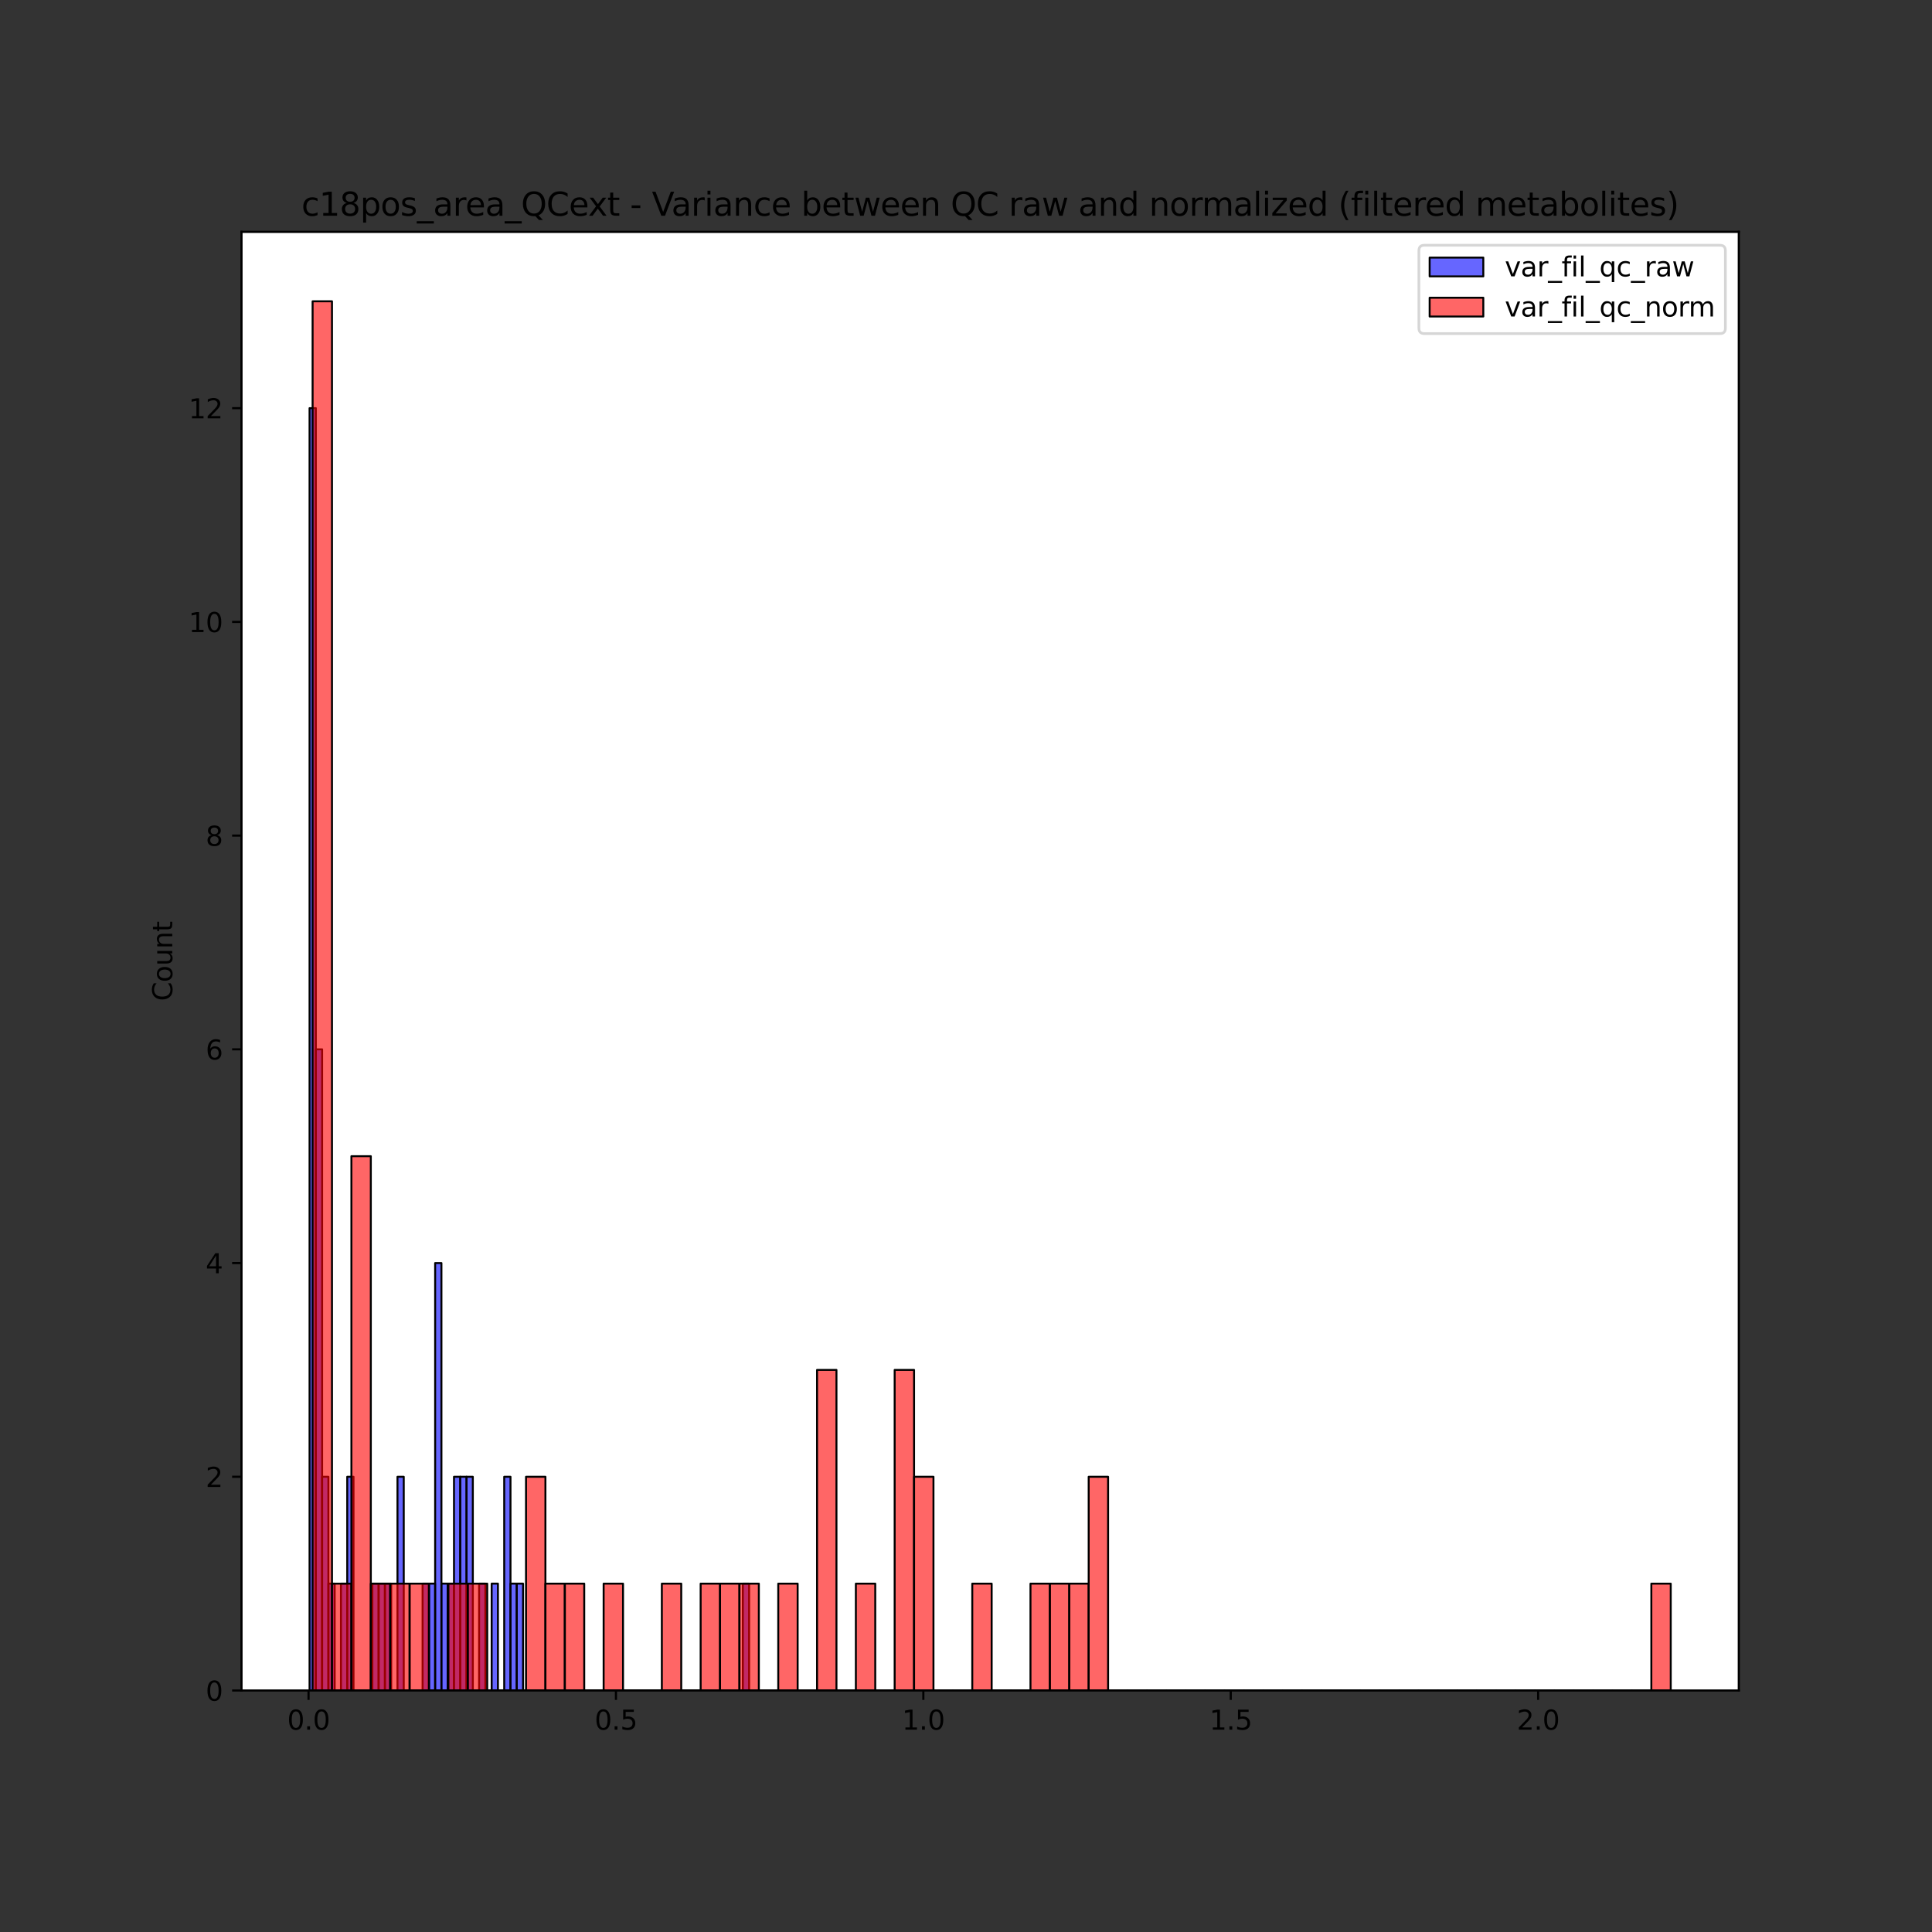 <?xml version="1.0" encoding="utf-8" standalone="no"?>
<!DOCTYPE svg PUBLIC "-//W3C//DTD SVG 1.1//EN"
  "http://www.w3.org/Graphics/SVG/1.1/DTD/svg11.dtd">
<svg xmlns:xlink="http://www.w3.org/1999/xlink" width="720pt" height="720pt" viewBox="0 0 720 720" xmlns="http://www.w3.org/2000/svg" version="1.1">
 <rect x="0" y="0" width="720" height="720" fill="#333333" stroke="none"/>
 <defs>
  <style type="text/css">*{stroke-linejoin: round; stroke-linecap: butt}</style>
 </defs>
 <g id="figure_1">
  <g id="patch_1">
   <path d="M 0 720 
L 720 720 
L 720 0 
L 0 0 
L 0 720 
z
" style="fill: none"/>
  </g>
  <g id="axes_1">
   <g id="patch_2">
    <path d="M 90 630 
L 648 630 
L 648 86.4 
L 90 86.4 
z
" style="fill: #ffffff"/>
   </g>
   <g id="patch_3">
    <path d="M 115.364 630 
L 117.704 630 
L 117.704 152.11 
L 115.364 152.11 
z
" clip-path="url(#p47cfcd1814)" style="fill: #0000ff; fill-opacity: 0.6; stroke: #000000; stroke-width: 0.725; stroke-linejoin: miter"/>
   </g>
   <g id="patch_4">
    <path d="M 117.704 630 
L 120.044 630 
L 120.044 391.055 
L 117.704 391.055 
z
" clip-path="url(#p47cfcd1814)" style="fill: #0000ff; fill-opacity: 0.6; stroke: #000000; stroke-width: 0.725; stroke-linejoin: miter"/>
   </g>
   <g id="patch_5">
    <path d="M 120.044 630 
L 122.384 630 
L 122.384 550.352 
L 120.044 550.352 
z
" clip-path="url(#p47cfcd1814)" style="fill: #0000ff; fill-opacity: 0.6; stroke: #000000; stroke-width: 0.725; stroke-linejoin: miter"/>
   </g>
   <g id="patch_6">
    <path d="M 122.384 630 
L 124.724 630 
L 124.724 590.176 
L 122.384 590.176 
z
" clip-path="url(#p47cfcd1814)" style="fill: #0000ff; fill-opacity: 0.6; stroke: #000000; stroke-width: 0.725; stroke-linejoin: miter"/>
   </g>
   <g id="patch_7">
    <path d="M 124.724 630 
L 127.064 630 
L 127.064 630 
L 124.724 630 
z
" clip-path="url(#p47cfcd1814)" style="fill: #0000ff; fill-opacity: 0.6; stroke: #000000; stroke-width: 0.725; stroke-linejoin: miter"/>
   </g>
   <g id="patch_8">
    <path d="M 127.064 630 
L 129.404 630 
L 129.404 590.176 
L 127.064 590.176 
z
" clip-path="url(#p47cfcd1814)" style="fill: #0000ff; fill-opacity: 0.6; stroke: #000000; stroke-width: 0.725; stroke-linejoin: miter"/>
   </g>
   <g id="patch_9">
    <path d="M 129.404 630 
L 131.745 630 
L 131.745 550.352 
L 129.404 550.352 
z
" clip-path="url(#p47cfcd1814)" style="fill: #0000ff; fill-opacity: 0.6; stroke: #000000; stroke-width: 0.725; stroke-linejoin: miter"/>
   </g>
   <g id="patch_10">
    <path d="M 131.745 630 
L 134.085 630 
L 134.085 630 
L 131.745 630 
z
" clip-path="url(#p47cfcd1814)" style="fill: #0000ff; fill-opacity: 0.6; stroke: #000000; stroke-width: 0.725; stroke-linejoin: miter"/>
   </g>
   <g id="patch_11">
    <path d="M 134.085 630 
L 136.425 630 
L 136.425 630 
L 134.085 630 
z
" clip-path="url(#p47cfcd1814)" style="fill: #0000ff; fill-opacity: 0.6; stroke: #000000; stroke-width: 0.725; stroke-linejoin: miter"/>
   </g>
   <g id="patch_12">
    <path d="M 136.425 630 
L 138.765 630 
L 138.765 630 
L 136.425 630 
z
" clip-path="url(#p47cfcd1814)" style="fill: #0000ff; fill-opacity: 0.6; stroke: #000000; stroke-width: 0.725; stroke-linejoin: miter"/>
   </g>
   <g id="patch_13">
    <path d="M 138.765 630 
L 141.105 630 
L 141.105 590.176 
L 138.765 590.176 
z
" clip-path="url(#p47cfcd1814)" style="fill: #0000ff; fill-opacity: 0.6; stroke: #000000; stroke-width: 0.725; stroke-linejoin: miter"/>
   </g>
   <g id="patch_14">
    <path d="M 141.105 630 
L 143.445 630 
L 143.445 590.176 
L 141.105 590.176 
z
" clip-path="url(#p47cfcd1814)" style="fill: #0000ff; fill-opacity: 0.6; stroke: #000000; stroke-width: 0.725; stroke-linejoin: miter"/>
   </g>
   <g id="patch_15">
    <path d="M 143.445 630 
L 145.785 630 
L 145.785 590.176 
L 143.445 590.176 
z
" clip-path="url(#p47cfcd1814)" style="fill: #0000ff; fill-opacity: 0.6; stroke: #000000; stroke-width: 0.725; stroke-linejoin: miter"/>
   </g>
   <g id="patch_16">
    <path d="M 145.785 630 
L 148.126 630 
L 148.126 630 
L 145.785 630 
z
" clip-path="url(#p47cfcd1814)" style="fill: #0000ff; fill-opacity: 0.6; stroke: #000000; stroke-width: 0.725; stroke-linejoin: miter"/>
   </g>
   <g id="patch_17">
    <path d="M 148.126 630 
L 150.466 630 
L 150.466 550.352 
L 148.126 550.352 
z
" clip-path="url(#p47cfcd1814)" style="fill: #0000ff; fill-opacity: 0.6; stroke: #000000; stroke-width: 0.725; stroke-linejoin: miter"/>
   </g>
   <g id="patch_18">
    <path d="M 150.466 630 
L 152.806 630 
L 152.806 630 
L 150.466 630 
z
" clip-path="url(#p47cfcd1814)" style="fill: #0000ff; fill-opacity: 0.6; stroke: #000000; stroke-width: 0.725; stroke-linejoin: miter"/>
   </g>
   <g id="patch_19">
    <path d="M 152.806 630 
L 155.146 630 
L 155.146 630 
L 152.806 630 
z
" clip-path="url(#p47cfcd1814)" style="fill: #0000ff; fill-opacity: 0.6; stroke: #000000; stroke-width: 0.725; stroke-linejoin: miter"/>
   </g>
   <g id="patch_20">
    <path d="M 155.146 630 
L 157.486 630 
L 157.486 630 
L 155.146 630 
z
" clip-path="url(#p47cfcd1814)" style="fill: #0000ff; fill-opacity: 0.6; stroke: #000000; stroke-width: 0.725; stroke-linejoin: miter"/>
   </g>
   <g id="patch_21">
    <path d="M 157.486 630 
L 159.826 630 
L 159.826 590.176 
L 157.486 590.176 
z
" clip-path="url(#p47cfcd1814)" style="fill: #0000ff; fill-opacity: 0.6; stroke: #000000; stroke-width: 0.725; stroke-linejoin: miter"/>
   </g>
   <g id="patch_22">
    <path d="M 159.826 630 
L 162.166 630 
L 162.166 590.176 
L 159.826 590.176 
z
" clip-path="url(#p47cfcd1814)" style="fill: #0000ff; fill-opacity: 0.6; stroke: #000000; stroke-width: 0.725; stroke-linejoin: miter"/>
   </g>
   <g id="patch_23">
    <path d="M 162.166 630 
L 164.507 630 
L 164.507 470.703 
L 162.166 470.703 
z
" clip-path="url(#p47cfcd1814)" style="fill: #0000ff; fill-opacity: 0.6; stroke: #000000; stroke-width: 0.725; stroke-linejoin: miter"/>
   </g>
   <g id="patch_24">
    <path d="M 164.507 630 
L 166.847 630 
L 166.847 590.176 
L 164.507 590.176 
z
" clip-path="url(#p47cfcd1814)" style="fill: #0000ff; fill-opacity: 0.6; stroke: #000000; stroke-width: 0.725; stroke-linejoin: miter"/>
   </g>
   <g id="patch_25">
    <path d="M 166.847 630 
L 169.187 630 
L 169.187 590.176 
L 166.847 590.176 
z
" clip-path="url(#p47cfcd1814)" style="fill: #0000ff; fill-opacity: 0.6; stroke: #000000; stroke-width: 0.725; stroke-linejoin: miter"/>
   </g>
   <g id="patch_26">
    <path d="M 169.187 630 
L 171.527 630 
L 171.527 550.352 
L 169.187 550.352 
z
" clip-path="url(#p47cfcd1814)" style="fill: #0000ff; fill-opacity: 0.6; stroke: #000000; stroke-width: 0.725; stroke-linejoin: miter"/>
   </g>
   <g id="patch_27">
    <path d="M 171.527 630 
L 173.867 630 
L 173.867 550.352 
L 171.527 550.352 
z
" clip-path="url(#p47cfcd1814)" style="fill: #0000ff; fill-opacity: 0.6; stroke: #000000; stroke-width: 0.725; stroke-linejoin: miter"/>
   </g>
   <g id="patch_28">
    <path d="M 173.867 630 
L 176.207 630 
L 176.207 550.352 
L 173.867 550.352 
z
" clip-path="url(#p47cfcd1814)" style="fill: #0000ff; fill-opacity: 0.6; stroke: #000000; stroke-width: 0.725; stroke-linejoin: miter"/>
   </g>
   <g id="patch_29">
    <path d="M 176.207 630 
L 178.547 630 
L 178.547 630 
L 176.207 630 
z
" clip-path="url(#p47cfcd1814)" style="fill: #0000ff; fill-opacity: 0.6; stroke: #000000; stroke-width: 0.725; stroke-linejoin: miter"/>
   </g>
   <g id="patch_30">
    <path d="M 178.547 630 
L 180.888 630 
L 180.888 590.176 
L 178.547 590.176 
z
" clip-path="url(#p47cfcd1814)" style="fill: #0000ff; fill-opacity: 0.6; stroke: #000000; stroke-width: 0.725; stroke-linejoin: miter"/>
   </g>
   <g id="patch_31">
    <path d="M 180.888 630 
L 183.228 630 
L 183.228 630 
L 180.888 630 
z
" clip-path="url(#p47cfcd1814)" style="fill: #0000ff; fill-opacity: 0.6; stroke: #000000; stroke-width: 0.725; stroke-linejoin: miter"/>
   </g>
   <g id="patch_32">
    <path d="M 183.228 630 
L 185.568 630 
L 185.568 590.176 
L 183.228 590.176 
z
" clip-path="url(#p47cfcd1814)" style="fill: #0000ff; fill-opacity: 0.6; stroke: #000000; stroke-width: 0.725; stroke-linejoin: miter"/>
   </g>
   <g id="patch_33">
    <path d="M 185.568 630 
L 187.908 630 
L 187.908 630 
L 185.568 630 
z
" clip-path="url(#p47cfcd1814)" style="fill: #0000ff; fill-opacity: 0.6; stroke: #000000; stroke-width: 0.725; stroke-linejoin: miter"/>
   </g>
   <g id="patch_34">
    <path d="M 187.908 630 
L 190.248 630 
L 190.248 550.352 
L 187.908 550.352 
z
" clip-path="url(#p47cfcd1814)" style="fill: #0000ff; fill-opacity: 0.6; stroke: #000000; stroke-width: 0.725; stroke-linejoin: miter"/>
   </g>
   <g id="patch_35">
    <path d="M 190.248 630 
L 192.588 630 
L 192.588 590.176 
L 190.248 590.176 
z
" clip-path="url(#p47cfcd1814)" style="fill: #0000ff; fill-opacity: 0.6; stroke: #000000; stroke-width: 0.725; stroke-linejoin: miter"/>
   </g>
   <g id="patch_36">
    <path d="M 192.588 630 
L 194.928 630 
L 194.928 590.176 
L 192.588 590.176 
z
" clip-path="url(#p47cfcd1814)" style="fill: #0000ff; fill-opacity: 0.6; stroke: #000000; stroke-width: 0.725; stroke-linejoin: miter"/>
   </g>
   <g id="patch_37">
    <path d="M 194.928 630 
L 197.268 630 
L 197.268 630 
L 194.928 630 
z
" clip-path="url(#p47cfcd1814)" style="fill: #0000ff; fill-opacity: 0.6; stroke: #000000; stroke-width: 0.725; stroke-linejoin: miter"/>
   </g>
   <g id="patch_38">
    <path d="M 197.268 630 
L 199.609 630 
L 199.609 630 
L 197.268 630 
z
" clip-path="url(#p47cfcd1814)" style="fill: #0000ff; fill-opacity: 0.6; stroke: #000000; stroke-width: 0.725; stroke-linejoin: miter"/>
   </g>
   <g id="patch_39">
    <path d="M 199.609 630 
L 201.949 630 
L 201.949 630 
L 199.609 630 
z
" clip-path="url(#p47cfcd1814)" style="fill: #0000ff; fill-opacity: 0.6; stroke: #000000; stroke-width: 0.725; stroke-linejoin: miter"/>
   </g>
   <g id="patch_40">
    <path d="M 201.949 630 
L 204.289 630 
L 204.289 630 
L 201.949 630 
z
" clip-path="url(#p47cfcd1814)" style="fill: #0000ff; fill-opacity: 0.6; stroke: #000000; stroke-width: 0.725; stroke-linejoin: miter"/>
   </g>
   <g id="patch_41">
    <path d="M 204.289 630 
L 206.629 630 
L 206.629 630 
L 204.289 630 
z
" clip-path="url(#p47cfcd1814)" style="fill: #0000ff; fill-opacity: 0.6; stroke: #000000; stroke-width: 0.725; stroke-linejoin: miter"/>
   </g>
   <g id="patch_42">
    <path d="M 206.629 630 
L 208.969 630 
L 208.969 630 
L 206.629 630 
z
" clip-path="url(#p47cfcd1814)" style="fill: #0000ff; fill-opacity: 0.6; stroke: #000000; stroke-width: 0.725; stroke-linejoin: miter"/>
   </g>
   <g id="patch_43">
    <path d="M 208.969 630 
L 211.309 630 
L 211.309 630 
L 208.969 630 
z
" clip-path="url(#p47cfcd1814)" style="fill: #0000ff; fill-opacity: 0.6; stroke: #000000; stroke-width: 0.725; stroke-linejoin: miter"/>
   </g>
   <g id="patch_44">
    <path d="M 211.309 630 
L 213.649 630 
L 213.649 630 
L 211.309 630 
z
" clip-path="url(#p47cfcd1814)" style="fill: #0000ff; fill-opacity: 0.6; stroke: #000000; stroke-width: 0.725; stroke-linejoin: miter"/>
   </g>
   <g id="patch_45">
    <path d="M 213.649 630 
L 215.99 630 
L 215.99 630 
L 213.649 630 
z
" clip-path="url(#p47cfcd1814)" style="fill: #0000ff; fill-opacity: 0.6; stroke: #000000; stroke-width: 0.725; stroke-linejoin: miter"/>
   </g>
   <g id="patch_46">
    <path d="M 215.99 630 
L 218.33 630 
L 218.33 630 
L 215.99 630 
z
" clip-path="url(#p47cfcd1814)" style="fill: #0000ff; fill-opacity: 0.6; stroke: #000000; stroke-width: 0.725; stroke-linejoin: miter"/>
   </g>
   <g id="patch_47">
    <path d="M 218.33 630 
L 220.67 630 
L 220.67 630 
L 218.33 630 
z
" clip-path="url(#p47cfcd1814)" style="fill: #0000ff; fill-opacity: 0.6; stroke: #000000; stroke-width: 0.725; stroke-linejoin: miter"/>
   </g>
   <g id="patch_48">
    <path d="M 220.67 630 
L 223.01 630 
L 223.01 630 
L 220.67 630 
z
" clip-path="url(#p47cfcd1814)" style="fill: #0000ff; fill-opacity: 0.6; stroke: #000000; stroke-width: 0.725; stroke-linejoin: miter"/>
   </g>
   <g id="patch_49">
    <path d="M 223.01 630 
L 225.35 630 
L 225.35 630 
L 223.01 630 
z
" clip-path="url(#p47cfcd1814)" style="fill: #0000ff; fill-opacity: 0.6; stroke: #000000; stroke-width: 0.725; stroke-linejoin: miter"/>
   </g>
   <g id="patch_50">
    <path d="M 225.35 630 
L 227.69 630 
L 227.69 630 
L 225.35 630 
z
" clip-path="url(#p47cfcd1814)" style="fill: #0000ff; fill-opacity: 0.6; stroke: #000000; stroke-width: 0.725; stroke-linejoin: miter"/>
   </g>
   <g id="patch_51">
    <path d="M 227.69 630 
L 230.03 630 
L 230.03 630 
L 227.69 630 
z
" clip-path="url(#p47cfcd1814)" style="fill: #0000ff; fill-opacity: 0.6; stroke: #000000; stroke-width: 0.725; stroke-linejoin: miter"/>
   </g>
   <g id="patch_52">
    <path d="M 230.03 630 
L 232.371 630 
L 232.371 630 
L 230.03 630 
z
" clip-path="url(#p47cfcd1814)" style="fill: #0000ff; fill-opacity: 0.6; stroke: #000000; stroke-width: 0.725; stroke-linejoin: miter"/>
   </g>
   <g id="patch_53">
    <path d="M 232.371 630 
L 234.711 630 
L 234.711 630 
L 232.371 630 
z
" clip-path="url(#p47cfcd1814)" style="fill: #0000ff; fill-opacity: 0.6; stroke: #000000; stroke-width: 0.725; stroke-linejoin: miter"/>
   </g>
   <g id="patch_54">
    <path d="M 234.711 630 
L 237.051 630 
L 237.051 630 
L 234.711 630 
z
" clip-path="url(#p47cfcd1814)" style="fill: #0000ff; fill-opacity: 0.6; stroke: #000000; stroke-width: 0.725; stroke-linejoin: miter"/>
   </g>
   <g id="patch_55">
    <path d="M 237.051 630 
L 239.391 630 
L 239.391 630 
L 237.051 630 
z
" clip-path="url(#p47cfcd1814)" style="fill: #0000ff; fill-opacity: 0.6; stroke: #000000; stroke-width: 0.725; stroke-linejoin: miter"/>
   </g>
   <g id="patch_56">
    <path d="M 239.391 630 
L 241.731 630 
L 241.731 630 
L 239.391 630 
z
" clip-path="url(#p47cfcd1814)" style="fill: #0000ff; fill-opacity: 0.6; stroke: #000000; stroke-width: 0.725; stroke-linejoin: miter"/>
   </g>
   <g id="patch_57">
    <path d="M 241.731 630 
L 244.071 630 
L 244.071 630 
L 241.731 630 
z
" clip-path="url(#p47cfcd1814)" style="fill: #0000ff; fill-opacity: 0.6; stroke: #000000; stroke-width: 0.725; stroke-linejoin: miter"/>
   </g>
   <g id="patch_58">
    <path d="M 244.071 630 
L 246.411 630 
L 246.411 630 
L 244.071 630 
z
" clip-path="url(#p47cfcd1814)" style="fill: #0000ff; fill-opacity: 0.6; stroke: #000000; stroke-width: 0.725; stroke-linejoin: miter"/>
   </g>
   <g id="patch_59">
    <path d="M 246.411 630 
L 248.752 630 
L 248.752 630 
L 246.411 630 
z
" clip-path="url(#p47cfcd1814)" style="fill: #0000ff; fill-opacity: 0.6; stroke: #000000; stroke-width: 0.725; stroke-linejoin: miter"/>
   </g>
   <g id="patch_60">
    <path d="M 248.752 630 
L 251.092 630 
L 251.092 630 
L 248.752 630 
z
" clip-path="url(#p47cfcd1814)" style="fill: #0000ff; fill-opacity: 0.6; stroke: #000000; stroke-width: 0.725; stroke-linejoin: miter"/>
   </g>
   <g id="patch_61">
    <path d="M 251.092 630 
L 253.432 630 
L 253.432 630 
L 251.092 630 
z
" clip-path="url(#p47cfcd1814)" style="fill: #0000ff; fill-opacity: 0.6; stroke: #000000; stroke-width: 0.725; stroke-linejoin: miter"/>
   </g>
   <g id="patch_62">
    <path d="M 253.432 630 
L 255.772 630 
L 255.772 630 
L 253.432 630 
z
" clip-path="url(#p47cfcd1814)" style="fill: #0000ff; fill-opacity: 0.6; stroke: #000000; stroke-width: 0.725; stroke-linejoin: miter"/>
   </g>
   <g id="patch_63">
    <path d="M 255.772 630 
L 258.112 630 
L 258.112 630 
L 255.772 630 
z
" clip-path="url(#p47cfcd1814)" style="fill: #0000ff; fill-opacity: 0.6; stroke: #000000; stroke-width: 0.725; stroke-linejoin: miter"/>
   </g>
   <g id="patch_64">
    <path d="M 258.112 630 
L 260.452 630 
L 260.452 630 
L 258.112 630 
z
" clip-path="url(#p47cfcd1814)" style="fill: #0000ff; fill-opacity: 0.6; stroke: #000000; stroke-width: 0.725; stroke-linejoin: miter"/>
   </g>
   <g id="patch_65">
    <path d="M 260.452 630 
L 262.792 630 
L 262.792 630 
L 260.452 630 
z
" clip-path="url(#p47cfcd1814)" style="fill: #0000ff; fill-opacity: 0.6; stroke: #000000; stroke-width: 0.725; stroke-linejoin: miter"/>
   </g>
   <g id="patch_66">
    <path d="M 262.792 630 
L 265.132 630 
L 265.132 630 
L 262.792 630 
z
" clip-path="url(#p47cfcd1814)" style="fill: #0000ff; fill-opacity: 0.6; stroke: #000000; stroke-width: 0.725; stroke-linejoin: miter"/>
   </g>
   <g id="patch_67">
    <path d="M 265.132 630 
L 267.473 630 
L 267.473 630 
L 265.132 630 
z
" clip-path="url(#p47cfcd1814)" style="fill: #0000ff; fill-opacity: 0.6; stroke: #000000; stroke-width: 0.725; stroke-linejoin: miter"/>
   </g>
   <g id="patch_68">
    <path d="M 267.473 630 
L 269.813 630 
L 269.813 630 
L 267.473 630 
z
" clip-path="url(#p47cfcd1814)" style="fill: #0000ff; fill-opacity: 0.6; stroke: #000000; stroke-width: 0.725; stroke-linejoin: miter"/>
   </g>
   <g id="patch_69">
    <path d="M 269.813 630 
L 272.153 630 
L 272.153 630 
L 269.813 630 
z
" clip-path="url(#p47cfcd1814)" style="fill: #0000ff; fill-opacity: 0.6; stroke: #000000; stroke-width: 0.725; stroke-linejoin: miter"/>
   </g>
   <g id="patch_70">
    <path d="M 272.153 630 
L 274.493 630 
L 274.493 630 
L 272.153 630 
z
" clip-path="url(#p47cfcd1814)" style="fill: #0000ff; fill-opacity: 0.6; stroke: #000000; stroke-width: 0.725; stroke-linejoin: miter"/>
   </g>
   <g id="patch_71">
    <path d="M 274.493 630 
L 276.833 630 
L 276.833 630 
L 274.493 630 
z
" clip-path="url(#p47cfcd1814)" style="fill: #0000ff; fill-opacity: 0.6; stroke: #000000; stroke-width: 0.725; stroke-linejoin: miter"/>
   </g>
   <g id="patch_72">
    <path d="M 276.833 630 
L 279.173 630 
L 279.173 590.176 
L 276.833 590.176 
z
" clip-path="url(#p47cfcd1814)" style="fill: #0000ff; fill-opacity: 0.6; stroke: #000000; stroke-width: 0.725; stroke-linejoin: miter"/>
   </g>
   <g id="patch_73">
    <path d="M 116.498 630 
L 123.729 630 
L 123.729 112.286 
L 116.498 112.286 
z
" clip-path="url(#p47cfcd1814)" style="fill: #ff0000; fill-opacity: 0.6; stroke: #000000; stroke-width: 0.723; stroke-linejoin: miter"/>
   </g>
   <g id="patch_74">
    <path d="M 123.729 630 
L 130.959 630 
L 130.959 590.176 
L 123.729 590.176 
z
" clip-path="url(#p47cfcd1814)" style="fill: #ff0000; fill-opacity: 0.6; stroke: #000000; stroke-width: 0.723; stroke-linejoin: miter"/>
   </g>
   <g id="patch_75">
    <path d="M 130.959 630 
L 138.19 630 
L 138.19 430.879 
L 130.959 430.879 
z
" clip-path="url(#p47cfcd1814)" style="fill: #ff0000; fill-opacity: 0.6; stroke: #000000; stroke-width: 0.723; stroke-linejoin: miter"/>
   </g>
   <g id="patch_76">
    <path d="M 138.19 630 
L 145.421 630 
L 145.421 590.176 
L 138.19 590.176 
z
" clip-path="url(#p47cfcd1814)" style="fill: #ff0000; fill-opacity: 0.6; stroke: #000000; stroke-width: 0.723; stroke-linejoin: miter"/>
   </g>
   <g id="patch_77">
    <path d="M 145.421 630 
L 152.651 630 
L 152.651 590.176 
L 145.421 590.176 
z
" clip-path="url(#p47cfcd1814)" style="fill: #ff0000; fill-opacity: 0.6; stroke: #000000; stroke-width: 0.723; stroke-linejoin: miter"/>
   </g>
   <g id="patch_78">
    <path d="M 152.651 630 
L 159.882 630 
L 159.882 590.176 
L 152.651 590.176 
z
" clip-path="url(#p47cfcd1814)" style="fill: #ff0000; fill-opacity: 0.6; stroke: #000000; stroke-width: 0.723; stroke-linejoin: miter"/>
   </g>
   <g id="patch_79">
    <path d="M 159.882 630 
L 167.112 630 
L 167.112 630 
L 159.882 630 
z
" clip-path="url(#p47cfcd1814)" style="fill: #ff0000; fill-opacity: 0.6; stroke: #000000; stroke-width: 0.723; stroke-linejoin: miter"/>
   </g>
   <g id="patch_80">
    <path d="M 167.112 630 
L 174.343 630 
L 174.343 590.176 
L 167.112 590.176 
z
" clip-path="url(#p47cfcd1814)" style="fill: #ff0000; fill-opacity: 0.6; stroke: #000000; stroke-width: 0.723; stroke-linejoin: miter"/>
   </g>
   <g id="patch_81">
    <path d="M 174.343 630 
L 181.573 630 
L 181.573 590.176 
L 174.343 590.176 
z
" clip-path="url(#p47cfcd1814)" style="fill: #ff0000; fill-opacity: 0.6; stroke: #000000; stroke-width: 0.723; stroke-linejoin: miter"/>
   </g>
   <g id="patch_82">
    <path d="M 181.573 630 
L 188.804 630 
L 188.804 630 
L 181.573 630 
z
" clip-path="url(#p47cfcd1814)" style="fill: #ff0000; fill-opacity: 0.6; stroke: #000000; stroke-width: 0.723; stroke-linejoin: miter"/>
   </g>
   <g id="patch_83">
    <path d="M 188.804 630 
L 196.034 630 
L 196.034 630 
L 188.804 630 
z
" clip-path="url(#p47cfcd1814)" style="fill: #ff0000; fill-opacity: 0.6; stroke: #000000; stroke-width: 0.723; stroke-linejoin: miter"/>
   </g>
   <g id="patch_84">
    <path d="M 196.034 630 
L 203.265 630 
L 203.265 550.352 
L 196.034 550.352 
z
" clip-path="url(#p47cfcd1814)" style="fill: #ff0000; fill-opacity: 0.6; stroke: #000000; stroke-width: 0.723; stroke-linejoin: miter"/>
   </g>
   <g id="patch_85">
    <path d="M 203.265 630 
L 210.495 630 
L 210.495 590.176 
L 203.265 590.176 
z
" clip-path="url(#p47cfcd1814)" style="fill: #ff0000; fill-opacity: 0.6; stroke: #000000; stroke-width: 0.723; stroke-linejoin: miter"/>
   </g>
   <g id="patch_86">
    <path d="M 210.495 630 
L 217.726 630 
L 217.726 590.176 
L 210.495 590.176 
z
" clip-path="url(#p47cfcd1814)" style="fill: #ff0000; fill-opacity: 0.6; stroke: #000000; stroke-width: 0.723; stroke-linejoin: miter"/>
   </g>
   <g id="patch_87">
    <path d="M 217.726 630 
L 224.957 630 
L 224.957 630 
L 217.726 630 
z
" clip-path="url(#p47cfcd1814)" style="fill: #ff0000; fill-opacity: 0.6; stroke: #000000; stroke-width: 0.723; stroke-linejoin: miter"/>
   </g>
   <g id="patch_88">
    <path d="M 224.957 630 
L 232.187 630 
L 232.187 590.176 
L 224.957 590.176 
z
" clip-path="url(#p47cfcd1814)" style="fill: #ff0000; fill-opacity: 0.6; stroke: #000000; stroke-width: 0.723; stroke-linejoin: miter"/>
   </g>
   <g id="patch_89">
    <path d="M 232.187 630 
L 239.418 630 
L 239.418 630 
L 232.187 630 
z
" clip-path="url(#p47cfcd1814)" style="fill: #ff0000; fill-opacity: 0.6; stroke: #000000; stroke-width: 0.723; stroke-linejoin: miter"/>
   </g>
   <g id="patch_90">
    <path d="M 239.418 630 
L 246.648 630 
L 246.648 630 
L 239.418 630 
z
" clip-path="url(#p47cfcd1814)" style="fill: #ff0000; fill-opacity: 0.6; stroke: #000000; stroke-width: 0.723; stroke-linejoin: miter"/>
   </g>
   <g id="patch_91">
    <path d="M 246.648 630 
L 253.879 630 
L 253.879 590.176 
L 246.648 590.176 
z
" clip-path="url(#p47cfcd1814)" style="fill: #ff0000; fill-opacity: 0.6; stroke: #000000; stroke-width: 0.723; stroke-linejoin: miter"/>
   </g>
   <g id="patch_92">
    <path d="M 253.879 630 
L 261.109 630 
L 261.109 630 
L 253.879 630 
z
" clip-path="url(#p47cfcd1814)" style="fill: #ff0000; fill-opacity: 0.6; stroke: #000000; stroke-width: 0.723; stroke-linejoin: miter"/>
   </g>
   <g id="patch_93">
    <path d="M 261.109 630 
L 268.34 630 
L 268.34 590.176 
L 261.109 590.176 
z
" clip-path="url(#p47cfcd1814)" style="fill: #ff0000; fill-opacity: 0.6; stroke: #000000; stroke-width: 0.723; stroke-linejoin: miter"/>
   </g>
   <g id="patch_94">
    <path d="M 268.34 630 
L 275.57 630 
L 275.57 590.176 
L 268.34 590.176 
z
" clip-path="url(#p47cfcd1814)" style="fill: #ff0000; fill-opacity: 0.6; stroke: #000000; stroke-width: 0.723; stroke-linejoin: miter"/>
   </g>
   <g id="patch_95">
    <path d="M 275.57 630 
L 282.801 630 
L 282.801 590.176 
L 275.57 590.176 
z
" clip-path="url(#p47cfcd1814)" style="fill: #ff0000; fill-opacity: 0.6; stroke: #000000; stroke-width: 0.723; stroke-linejoin: miter"/>
   </g>
   <g id="patch_96">
    <path d="M 282.801 630 
L 290.031 630 
L 290.031 630 
L 282.801 630 
z
" clip-path="url(#p47cfcd1814)" style="fill: #ff0000; fill-opacity: 0.6; stroke: #000000; stroke-width: 0.723; stroke-linejoin: miter"/>
   </g>
   <g id="patch_97">
    <path d="M 290.031 630 
L 297.262 630 
L 297.262 590.176 
L 290.031 590.176 
z
" clip-path="url(#p47cfcd1814)" style="fill: #ff0000; fill-opacity: 0.6; stroke: #000000; stroke-width: 0.723; stroke-linejoin: miter"/>
   </g>
   <g id="patch_98">
    <path d="M 297.262 630 
L 304.492 630 
L 304.492 630 
L 297.262 630 
z
" clip-path="url(#p47cfcd1814)" style="fill: #ff0000; fill-opacity: 0.6; stroke: #000000; stroke-width: 0.723; stroke-linejoin: miter"/>
   </g>
   <g id="patch_99">
    <path d="M 304.492 630 
L 311.723 630 
L 311.723 510.527 
L 304.492 510.527 
z
" clip-path="url(#p47cfcd1814)" style="fill: #ff0000; fill-opacity: 0.6; stroke: #000000; stroke-width: 0.723; stroke-linejoin: miter"/>
   </g>
   <g id="patch_100">
    <path d="M 311.723 630 
L 318.954 630 
L 318.954 630 
L 311.723 630 
z
" clip-path="url(#p47cfcd1814)" style="fill: #ff0000; fill-opacity: 0.6; stroke: #000000; stroke-width: 0.723; stroke-linejoin: miter"/>
   </g>
   <g id="patch_101">
    <path d="M 318.954 630 
L 326.184 630 
L 326.184 590.176 
L 318.954 590.176 
z
" clip-path="url(#p47cfcd1814)" style="fill: #ff0000; fill-opacity: 0.6; stroke: #000000; stroke-width: 0.723; stroke-linejoin: miter"/>
   </g>
   <g id="patch_102">
    <path d="M 326.184 630 
L 333.415 630 
L 333.415 630 
L 326.184 630 
z
" clip-path="url(#p47cfcd1814)" style="fill: #ff0000; fill-opacity: 0.6; stroke: #000000; stroke-width: 0.723; stroke-linejoin: miter"/>
   </g>
   <g id="patch_103">
    <path d="M 333.415 630 
L 340.645 630 
L 340.645 510.527 
L 333.415 510.527 
z
" clip-path="url(#p47cfcd1814)" style="fill: #ff0000; fill-opacity: 0.6; stroke: #000000; stroke-width: 0.723; stroke-linejoin: miter"/>
   </g>
   <g id="patch_104">
    <path d="M 340.645 630 
L 347.876 630 
L 347.876 550.352 
L 340.645 550.352 
z
" clip-path="url(#p47cfcd1814)" style="fill: #ff0000; fill-opacity: 0.6; stroke: #000000; stroke-width: 0.723; stroke-linejoin: miter"/>
   </g>
   <g id="patch_105">
    <path d="M 347.876 630 
L 355.106 630 
L 355.106 630 
L 347.876 630 
z
" clip-path="url(#p47cfcd1814)" style="fill: #ff0000; fill-opacity: 0.6; stroke: #000000; stroke-width: 0.723; stroke-linejoin: miter"/>
   </g>
   <g id="patch_106">
    <path d="M 355.106 630 
L 362.337 630 
L 362.337 630 
L 355.106 630 
z
" clip-path="url(#p47cfcd1814)" style="fill: #ff0000; fill-opacity: 0.6; stroke: #000000; stroke-width: 0.723; stroke-linejoin: miter"/>
   </g>
   <g id="patch_107">
    <path d="M 362.337 630 
L 369.567 630 
L 369.567 590.176 
L 362.337 590.176 
z
" clip-path="url(#p47cfcd1814)" style="fill: #ff0000; fill-opacity: 0.6; stroke: #000000; stroke-width: 0.723; stroke-linejoin: miter"/>
   </g>
   <g id="patch_108">
    <path d="M 369.567 630 
L 376.798 630 
L 376.798 630 
L 369.567 630 
z
" clip-path="url(#p47cfcd1814)" style="fill: #ff0000; fill-opacity: 0.6; stroke: #000000; stroke-width: 0.723; stroke-linejoin: miter"/>
   </g>
   <g id="patch_109">
    <path d="M 376.798 630 
L 384.028 630 
L 384.028 630 
L 376.798 630 
z
" clip-path="url(#p47cfcd1814)" style="fill: #ff0000; fill-opacity: 0.6; stroke: #000000; stroke-width: 0.723; stroke-linejoin: miter"/>
   </g>
   <g id="patch_110">
    <path d="M 384.028 630 
L 391.259 630 
L 391.259 590.176 
L 384.028 590.176 
z
" clip-path="url(#p47cfcd1814)" style="fill: #ff0000; fill-opacity: 0.6; stroke: #000000; stroke-width: 0.723; stroke-linejoin: miter"/>
   </g>
   <g id="patch_111">
    <path d="M 391.259 630 
L 398.49 630 
L 398.49 590.176 
L 391.259 590.176 
z
" clip-path="url(#p47cfcd1814)" style="fill: #ff0000; fill-opacity: 0.6; stroke: #000000; stroke-width: 0.723; stroke-linejoin: miter"/>
   </g>
   <g id="patch_112">
    <path d="M 398.49 630 
L 405.72 630 
L 405.72 590.176 
L 398.49 590.176 
z
" clip-path="url(#p47cfcd1814)" style="fill: #ff0000; fill-opacity: 0.6; stroke: #000000; stroke-width: 0.723; stroke-linejoin: miter"/>
   </g>
   <g id="patch_113">
    <path d="M 405.72 630 
L 412.951 630 
L 412.951 550.352 
L 405.72 550.352 
z
" clip-path="url(#p47cfcd1814)" style="fill: #ff0000; fill-opacity: 0.6; stroke: #000000; stroke-width: 0.723; stroke-linejoin: miter"/>
   </g>
   <g id="patch_114">
    <path d="M 412.951 630 
L 420.181 630 
L 420.181 630 
L 412.951 630 
z
" clip-path="url(#p47cfcd1814)" style="fill: #ff0000; fill-opacity: 0.6; stroke: #000000; stroke-width: 0.723; stroke-linejoin: miter"/>
   </g>
   <g id="patch_115">
    <path d="M 420.181 630 
L 427.412 630 
L 427.412 630 
L 420.181 630 
z
" clip-path="url(#p47cfcd1814)" style="fill: #ff0000; fill-opacity: 0.6; stroke: #000000; stroke-width: 0.723; stroke-linejoin: miter"/>
   </g>
   <g id="patch_116">
    <path d="M 427.412 630 
L 434.642 630 
L 434.642 630 
L 427.412 630 
z
" clip-path="url(#p47cfcd1814)" style="fill: #ff0000; fill-opacity: 0.6; stroke: #000000; stroke-width: 0.723; stroke-linejoin: miter"/>
   </g>
   <g id="patch_117">
    <path d="M 434.642 630 
L 441.873 630 
L 441.873 630 
L 434.642 630 
z
" clip-path="url(#p47cfcd1814)" style="fill: #ff0000; fill-opacity: 0.6; stroke: #000000; stroke-width: 0.723; stroke-linejoin: miter"/>
   </g>
   <g id="patch_118">
    <path d="M 441.873 630 
L 449.103 630 
L 449.103 630 
L 441.873 630 
z
" clip-path="url(#p47cfcd1814)" style="fill: #ff0000; fill-opacity: 0.6; stroke: #000000; stroke-width: 0.723; stroke-linejoin: miter"/>
   </g>
   <g id="patch_119">
    <path d="M 449.103 630 
L 456.334 630 
L 456.334 630 
L 449.103 630 
z
" clip-path="url(#p47cfcd1814)" style="fill: #ff0000; fill-opacity: 0.6; stroke: #000000; stroke-width: 0.723; stroke-linejoin: miter"/>
   </g>
   <g id="patch_120">
    <path d="M 456.334 630 
L 463.564 630 
L 463.564 630 
L 456.334 630 
z
" clip-path="url(#p47cfcd1814)" style="fill: #ff0000; fill-opacity: 0.6; stroke: #000000; stroke-width: 0.723; stroke-linejoin: miter"/>
   </g>
   <g id="patch_121">
    <path d="M 463.564 630 
L 470.795 630 
L 470.795 630 
L 463.564 630 
z
" clip-path="url(#p47cfcd1814)" style="fill: #ff0000; fill-opacity: 0.6; stroke: #000000; stroke-width: 0.723; stroke-linejoin: miter"/>
   </g>
   <g id="patch_122">
    <path d="M 470.795 630 
L 478.026 630 
L 478.026 630 
L 470.795 630 
z
" clip-path="url(#p47cfcd1814)" style="fill: #ff0000; fill-opacity: 0.6; stroke: #000000; stroke-width: 0.723; stroke-linejoin: miter"/>
   </g>
   <g id="patch_123">
    <path d="M 478.026 630 
L 485.256 630 
L 485.256 630 
L 478.026 630 
z
" clip-path="url(#p47cfcd1814)" style="fill: #ff0000; fill-opacity: 0.6; stroke: #000000; stroke-width: 0.723; stroke-linejoin: miter"/>
   </g>
   <g id="patch_124">
    <path d="M 485.256 630 
L 492.487 630 
L 492.487 630 
L 485.256 630 
z
" clip-path="url(#p47cfcd1814)" style="fill: #ff0000; fill-opacity: 0.6; stroke: #000000; stroke-width: 0.723; stroke-linejoin: miter"/>
   </g>
   <g id="patch_125">
    <path d="M 492.487 630 
L 499.717 630 
L 499.717 630 
L 492.487 630 
z
" clip-path="url(#p47cfcd1814)" style="fill: #ff0000; fill-opacity: 0.6; stroke: #000000; stroke-width: 0.723; stroke-linejoin: miter"/>
   </g>
   <g id="patch_126">
    <path d="M 499.717 630 
L 506.948 630 
L 506.948 630 
L 499.717 630 
z
" clip-path="url(#p47cfcd1814)" style="fill: #ff0000; fill-opacity: 0.6; stroke: #000000; stroke-width: 0.723; stroke-linejoin: miter"/>
   </g>
   <g id="patch_127">
    <path d="M 506.948 630 
L 514.178 630 
L 514.178 630 
L 506.948 630 
z
" clip-path="url(#p47cfcd1814)" style="fill: #ff0000; fill-opacity: 0.6; stroke: #000000; stroke-width: 0.723; stroke-linejoin: miter"/>
   </g>
   <g id="patch_128">
    <path d="M 514.178 630 
L 521.409 630 
L 521.409 630 
L 514.178 630 
z
" clip-path="url(#p47cfcd1814)" style="fill: #ff0000; fill-opacity: 0.6; stroke: #000000; stroke-width: 0.723; stroke-linejoin: miter"/>
   </g>
   <g id="patch_129">
    <path d="M 521.409 630 
L 528.639 630 
L 528.639 630 
L 521.409 630 
z
" clip-path="url(#p47cfcd1814)" style="fill: #ff0000; fill-opacity: 0.6; stroke: #000000; stroke-width: 0.723; stroke-linejoin: miter"/>
   </g>
   <g id="patch_130">
    <path d="M 528.639 630 
L 535.87 630 
L 535.87 630 
L 528.639 630 
z
" clip-path="url(#p47cfcd1814)" style="fill: #ff0000; fill-opacity: 0.6; stroke: #000000; stroke-width: 0.723; stroke-linejoin: miter"/>
   </g>
   <g id="patch_131">
    <path d="M 535.87 630 
L 543.1 630 
L 543.1 630 
L 535.87 630 
z
" clip-path="url(#p47cfcd1814)" style="fill: #ff0000; fill-opacity: 0.6; stroke: #000000; stroke-width: 0.723; stroke-linejoin: miter"/>
   </g>
   <g id="patch_132">
    <path d="M 543.1 630 
L 550.331 630 
L 550.331 630 
L 543.1 630 
z
" clip-path="url(#p47cfcd1814)" style="fill: #ff0000; fill-opacity: 0.6; stroke: #000000; stroke-width: 0.723; stroke-linejoin: miter"/>
   </g>
   <g id="patch_133">
    <path d="M 550.331 630 
L 557.561 630 
L 557.561 630 
L 550.331 630 
z
" clip-path="url(#p47cfcd1814)" style="fill: #ff0000; fill-opacity: 0.6; stroke: #000000; stroke-width: 0.723; stroke-linejoin: miter"/>
   </g>
   <g id="patch_134">
    <path d="M 557.561 630 
L 564.792 630 
L 564.792 630 
L 557.561 630 
z
" clip-path="url(#p47cfcd1814)" style="fill: #ff0000; fill-opacity: 0.6; stroke: #000000; stroke-width: 0.723; stroke-linejoin: miter"/>
   </g>
   <g id="patch_135">
    <path d="M 564.792 630 
L 572.023 630 
L 572.023 630 
L 564.792 630 
z
" clip-path="url(#p47cfcd1814)" style="fill: #ff0000; fill-opacity: 0.6; stroke: #000000; stroke-width: 0.723; stroke-linejoin: miter"/>
   </g>
   <g id="patch_136">
    <path d="M 572.023 630 
L 579.253 630 
L 579.253 630 
L 572.023 630 
z
" clip-path="url(#p47cfcd1814)" style="fill: #ff0000; fill-opacity: 0.6; stroke: #000000; stroke-width: 0.723; stroke-linejoin: miter"/>
   </g>
   <g id="patch_137">
    <path d="M 579.253 630 
L 586.484 630 
L 586.484 630 
L 579.253 630 
z
" clip-path="url(#p47cfcd1814)" style="fill: #ff0000; fill-opacity: 0.6; stroke: #000000; stroke-width: 0.723; stroke-linejoin: miter"/>
   </g>
   <g id="patch_138">
    <path d="M 586.484 630 
L 593.714 630 
L 593.714 630 
L 586.484 630 
z
" clip-path="url(#p47cfcd1814)" style="fill: #ff0000; fill-opacity: 0.6; stroke: #000000; stroke-width: 0.723; stroke-linejoin: miter"/>
   </g>
   <g id="patch_139">
    <path d="M 593.714 630 
L 600.945 630 
L 600.945 630 
L 593.714 630 
z
" clip-path="url(#p47cfcd1814)" style="fill: #ff0000; fill-opacity: 0.6; stroke: #000000; stroke-width: 0.723; stroke-linejoin: miter"/>
   </g>
   <g id="patch_140">
    <path d="M 600.945 630 
L 608.175 630 
L 608.175 630 
L 600.945 630 
z
" clip-path="url(#p47cfcd1814)" style="fill: #ff0000; fill-opacity: 0.6; stroke: #000000; stroke-width: 0.723; stroke-linejoin: miter"/>
   </g>
   <g id="patch_141">
    <path d="M 608.175 630 
L 615.406 630 
L 615.406 630 
L 608.175 630 
z
" clip-path="url(#p47cfcd1814)" style="fill: #ff0000; fill-opacity: 0.6; stroke: #000000; stroke-width: 0.723; stroke-linejoin: miter"/>
   </g>
   <g id="patch_142">
    <path d="M 615.406 630 
L 622.636 630 
L 622.636 590.176 
L 615.406 590.176 
z
" clip-path="url(#p47cfcd1814)" style="fill: #ff0000; fill-opacity: 0.6; stroke: #000000; stroke-width: 0.723; stroke-linejoin: miter"/>
   </g>
   <g id="matplotlib.axis_1">
    <g id="xtick_1">
     <g id="line2d_1">
      <defs>
       <path id="mba06781284" d="M 0 0 
L 0 3.5 
" style="stroke: #000000; stroke-width: 0.8"/>
      </defs>
      <g>
       <use xlink:href="#mba06781284" x="114.985" y="630" style="stroke: #000000; stroke-width: 0.8"/>
      </g>
     </g>
     <g id="text_1">
      <!-- 0.0 -->
      <g transform="translate(107.034 644.598)scale(0.1 -0.1)">
       <defs>
        <path id="DejaVuSans-30" d="M 2034 4250 
Q 1547 4250 1301 3770 
Q 1056 3291 1056 2328 
Q 1056 1369 1301 889 
Q 1547 409 2034 409 
Q 2525 409 2770 889 
Q 3016 1369 3016 2328 
Q 3016 3291 2770 3770 
Q 2525 4250 2034 4250 
z
M 2034 4750 
Q 2819 4750 3233 4129 
Q 3647 3509 3647 2328 
Q 3647 1150 3233 529 
Q 2819 -91 2034 -91 
Q 1250 -91 836 529 
Q 422 1150 422 2328 
Q 422 3509 836 4129 
Q 1250 4750 2034 4750 
z
" transform="scale(0.016)"/>
        <path id="DejaVuSans-2e" d="M 684 794 
L 1344 794 
L 1344 0 
L 684 0 
L 684 794 
z
" transform="scale(0.016)"/>
       </defs>
       <use xlink:href="#DejaVuSans-30"/>
       <use xlink:href="#DejaVuSans-2e" x="63.623"/>
       <use xlink:href="#DejaVuSans-30" x="95.41"/>
      </g>
     </g>
    </g>
    <g id="xtick_2">
     <g id="line2d_2">
      <g>
       <use xlink:href="#mba06781284" x="229.545" y="630" style="stroke: #000000; stroke-width: 0.8"/>
      </g>
     </g>
     <g id="text_2">
      <!-- 0.5 -->
      <g transform="translate(221.594 644.598)scale(0.1 -0.1)">
       <defs>
        <path id="DejaVuSans-35" d="M 691 4666 
L 3169 4666 
L 3169 4134 
L 1269 4134 
L 1269 2991 
Q 1406 3038 1543 3061 
Q 1681 3084 1819 3084 
Q 2600 3084 3056 2656 
Q 3513 2228 3513 1497 
Q 3513 744 3044 326 
Q 2575 -91 1722 -91 
Q 1428 -91 1123 -41 
Q 819 9 494 109 
L 494 744 
Q 775 591 1075 516 
Q 1375 441 1709 441 
Q 2250 441 2565 725 
Q 2881 1009 2881 1497 
Q 2881 1984 2565 2268 
Q 2250 2553 1709 2553 
Q 1456 2553 1204 2497 
Q 953 2441 691 2322 
L 691 4666 
z
" transform="scale(0.016)"/>
       </defs>
       <use xlink:href="#DejaVuSans-30"/>
       <use xlink:href="#DejaVuSans-2e" x="63.623"/>
       <use xlink:href="#DejaVuSans-35" x="95.41"/>
      </g>
     </g>
    </g>
    <g id="xtick_3">
     <g id="line2d_3">
      <g>
       <use xlink:href="#mba06781284" x="344.106" y="630" style="stroke: #000000; stroke-width: 0.8"/>
      </g>
     </g>
     <g id="text_3">
      <!-- 1.0 -->
      <g transform="translate(336.154 644.598)scale(0.1 -0.1)">
       <defs>
        <path id="DejaVuSans-31" d="M 794 531 
L 1825 531 
L 1825 4091 
L 703 3866 
L 703 4441 
L 1819 4666 
L 2450 4666 
L 2450 531 
L 3481 531 
L 3481 0 
L 794 0 
L 794 531 
z
" transform="scale(0.016)"/>
       </defs>
       <use xlink:href="#DejaVuSans-31"/>
       <use xlink:href="#DejaVuSans-2e" x="63.623"/>
       <use xlink:href="#DejaVuSans-30" x="95.41"/>
      </g>
     </g>
    </g>
    <g id="xtick_4">
     <g id="line2d_4">
      <g>
       <use xlink:href="#mba06781284" x="458.666" y="630" style="stroke: #000000; stroke-width: 0.8"/>
      </g>
     </g>
     <g id="text_4">
      <!-- 1.5 -->
      <g transform="translate(450.714 644.598)scale(0.1 -0.1)">
       <use xlink:href="#DejaVuSans-31"/>
       <use xlink:href="#DejaVuSans-2e" x="63.623"/>
       <use xlink:href="#DejaVuSans-35" x="95.41"/>
      </g>
     </g>
    </g>
    <g id="xtick_5">
     <g id="line2d_5">
      <g>
       <use xlink:href="#mba06781284" x="573.226" y="630" style="stroke: #000000; stroke-width: 0.8"/>
      </g>
     </g>
     <g id="text_5">
      <!-- 2.0 -->
      <g transform="translate(565.274 644.598)scale(0.1 -0.1)">
       <defs>
        <path id="DejaVuSans-32" d="M 1228 531 
L 3431 531 
L 3431 0 
L 469 0 
L 469 531 
Q 828 903 1448 1529 
Q 2069 2156 2228 2338 
Q 2531 2678 2651 2914 
Q 2772 3150 2772 3378 
Q 2772 3750 2511 3984 
Q 2250 4219 1831 4219 
Q 1534 4219 1204 4116 
Q 875 4013 500 3803 
L 500 4441 
Q 881 4594 1212 4672 
Q 1544 4750 1819 4750 
Q 2544 4750 2975 4387 
Q 3406 4025 3406 3419 
Q 3406 3131 3298 2873 
Q 3191 2616 2906 2266 
Q 2828 2175 2409 1742 
Q 1991 1309 1228 531 
z
" transform="scale(0.016)"/>
       </defs>
       <use xlink:href="#DejaVuSans-32"/>
       <use xlink:href="#DejaVuSans-2e" x="63.623"/>
       <use xlink:href="#DejaVuSans-30" x="95.41"/>
      </g>
     </g>
    </g>
   </g>
   <g id="matplotlib.axis_2">
    <g id="ytick_1">
     <g id="line2d_6">
      <defs>
       <path id="m0fcf908f54" d="M 0 0 
L -3.5 0 
" style="stroke: #000000; stroke-width: 0.8"/>
      </defs>
      <g>
       <use xlink:href="#m0fcf908f54" x="90" y="630" style="stroke: #000000; stroke-width: 0.8"/>
      </g>
     </g>
     <g id="text_6">
      <!-- 0 -->
      <g transform="translate(76.638 633.799)scale(0.1 -0.1)">
       <use xlink:href="#DejaVuSans-30"/>
      </g>
     </g>
    </g>
    <g id="ytick_2">
     <g id="line2d_7">
      <g>
       <use xlink:href="#m0fcf908f54" x="90" y="550.352" style="stroke: #000000; stroke-width: 0.8"/>
      </g>
     </g>
     <g id="text_7">
      <!-- 2 -->
      <g transform="translate(76.638 554.151)scale(0.1 -0.1)">
       <use xlink:href="#DejaVuSans-32"/>
      </g>
     </g>
    </g>
    <g id="ytick_3">
     <g id="line2d_8">
      <g>
       <use xlink:href="#m0fcf908f54" x="90" y="470.703" style="stroke: #000000; stroke-width: 0.8"/>
      </g>
     </g>
     <g id="text_8">
      <!-- 4 -->
      <g transform="translate(76.638 474.503)scale(0.1 -0.1)">
       <defs>
        <path id="DejaVuSans-34" d="M 2419 4116 
L 825 1625 
L 2419 1625 
L 2419 4116 
z
M 2253 4666 
L 3047 4666 
L 3047 1625 
L 3713 1625 
L 3713 1100 
L 3047 1100 
L 3047 0 
L 2419 0 
L 2419 1100 
L 313 1100 
L 313 1709 
L 2253 4666 
z
" transform="scale(0.016)"/>
       </defs>
       <use xlink:href="#DejaVuSans-34"/>
      </g>
     </g>
    </g>
    <g id="ytick_4">
     <g id="line2d_9">
      <g>
       <use xlink:href="#m0fcf908f54" x="90" y="391.055" style="stroke: #000000; stroke-width: 0.8"/>
      </g>
     </g>
     <g id="text_9">
      <!-- 6 -->
      <g transform="translate(76.638 394.854)scale(0.1 -0.1)">
       <defs>
        <path id="DejaVuSans-36" d="M 2113 2584 
Q 1688 2584 1439 2293 
Q 1191 2003 1191 1497 
Q 1191 994 1439 701 
Q 1688 409 2113 409 
Q 2538 409 2786 701 
Q 3034 994 3034 1497 
Q 3034 2003 2786 2293 
Q 2538 2584 2113 2584 
z
M 3366 4563 
L 3366 3988 
Q 3128 4100 2886 4159 
Q 2644 4219 2406 4219 
Q 1781 4219 1451 3797 
Q 1122 3375 1075 2522 
Q 1259 2794 1537 2939 
Q 1816 3084 2150 3084 
Q 2853 3084 3261 2657 
Q 3669 2231 3669 1497 
Q 3669 778 3244 343 
Q 2819 -91 2113 -91 
Q 1303 -91 875 529 
Q 447 1150 447 2328 
Q 447 3434 972 4092 
Q 1497 4750 2381 4750 
Q 2619 4750 2861 4703 
Q 3103 4656 3366 4563 
z
" transform="scale(0.016)"/>
       </defs>
       <use xlink:href="#DejaVuSans-36"/>
      </g>
     </g>
    </g>
    <g id="ytick_5">
     <g id="line2d_10">
      <g>
       <use xlink:href="#m0fcf908f54" x="90" y="311.407" style="stroke: #000000; stroke-width: 0.8"/>
      </g>
     </g>
     <g id="text_10">
      <!-- 8 -->
      <g transform="translate(76.638 315.206)scale(0.1 -0.1)">
       <defs>
        <path id="DejaVuSans-38" d="M 2034 2216 
Q 1584 2216 1326 1975 
Q 1069 1734 1069 1313 
Q 1069 891 1326 650 
Q 1584 409 2034 409 
Q 2484 409 2743 651 
Q 3003 894 3003 1313 
Q 3003 1734 2745 1975 
Q 2488 2216 2034 2216 
z
M 1403 2484 
Q 997 2584 770 2862 
Q 544 3141 544 3541 
Q 544 4100 942 4425 
Q 1341 4750 2034 4750 
Q 2731 4750 3128 4425 
Q 3525 4100 3525 3541 
Q 3525 3141 3298 2862 
Q 3072 2584 2669 2484 
Q 3125 2378 3379 2068 
Q 3634 1759 3634 1313 
Q 3634 634 3220 271 
Q 2806 -91 2034 -91 
Q 1263 -91 848 271 
Q 434 634 434 1313 
Q 434 1759 690 2068 
Q 947 2378 1403 2484 
z
M 1172 3481 
Q 1172 3119 1398 2916 
Q 1625 2713 2034 2713 
Q 2441 2713 2670 2916 
Q 2900 3119 2900 3481 
Q 2900 3844 2670 4047 
Q 2441 4250 2034 4250 
Q 1625 4250 1398 4047 
Q 1172 3844 1172 3481 
z
" transform="scale(0.016)"/>
       </defs>
       <use xlink:href="#DejaVuSans-38"/>
      </g>
     </g>
    </g>
    <g id="ytick_6">
     <g id="line2d_11">
      <g>
       <use xlink:href="#m0fcf908f54" x="90" y="231.758" style="stroke: #000000; stroke-width: 0.8"/>
      </g>
     </g>
     <g id="text_11">
      <!-- 10 -->
      <g transform="translate(70.275 235.557)scale(0.1 -0.1)">
       <use xlink:href="#DejaVuSans-31"/>
       <use xlink:href="#DejaVuSans-30" x="63.623"/>
      </g>
     </g>
    </g>
    <g id="ytick_7">
     <g id="line2d_12">
      <g>
       <use xlink:href="#m0fcf908f54" x="90" y="152.11" style="stroke: #000000; stroke-width: 0.8"/>
      </g>
     </g>
     <g id="text_12">
      <!-- 12 -->
      <g transform="translate(70.275 155.909)scale(0.1 -0.1)">
       <use xlink:href="#DejaVuSans-31"/>
       <use xlink:href="#DejaVuSans-32" x="63.623"/>
      </g>
     </g>
    </g>
    <g id="text_13">
     <!-- Count -->
     <g transform="translate(64.195 373.048)rotate(-90)scale(0.1 -0.1)">
      <defs>
       <path id="DejaVuSans-43" d="M 4122 4306 
L 4122 3641 
Q 3803 3938 3442 4084 
Q 3081 4231 2675 4231 
Q 1875 4231 1450 3742 
Q 1025 3253 1025 2328 
Q 1025 1406 1450 917 
Q 1875 428 2675 428 
Q 3081 428 3442 575 
Q 3803 722 4122 1019 
L 4122 359 
Q 3791 134 3420 21 
Q 3050 -91 2638 -91 
Q 1578 -91 968 557 
Q 359 1206 359 2328 
Q 359 3453 968 4101 
Q 1578 4750 2638 4750 
Q 3056 4750 3426 4639 
Q 3797 4528 4122 4306 
z
" transform="scale(0.016)"/>
       <path id="DejaVuSans-6f" d="M 1959 3097 
Q 1497 3097 1228 2736 
Q 959 2375 959 1747 
Q 959 1119 1226 758 
Q 1494 397 1959 397 
Q 2419 397 2687 759 
Q 2956 1122 2956 1747 
Q 2956 2369 2687 2733 
Q 2419 3097 1959 3097 
z
M 1959 3584 
Q 2709 3584 3137 3096 
Q 3566 2609 3566 1747 
Q 3566 888 3137 398 
Q 2709 -91 1959 -91 
Q 1206 -91 779 398 
Q 353 888 353 1747 
Q 353 2609 779 3096 
Q 1206 3584 1959 3584 
z
" transform="scale(0.016)"/>
       <path id="DejaVuSans-75" d="M 544 1381 
L 544 3500 
L 1119 3500 
L 1119 1403 
Q 1119 906 1312 657 
Q 1506 409 1894 409 
Q 2359 409 2629 706 
Q 2900 1003 2900 1516 
L 2900 3500 
L 3475 3500 
L 3475 0 
L 2900 0 
L 2900 538 
Q 2691 219 2414 64 
Q 2138 -91 1772 -91 
Q 1169 -91 856 284 
Q 544 659 544 1381 
z
M 1991 3584 
L 1991 3584 
z
" transform="scale(0.016)"/>
       <path id="DejaVuSans-6e" d="M 3513 2113 
L 3513 0 
L 2938 0 
L 2938 2094 
Q 2938 2591 2744 2837 
Q 2550 3084 2163 3084 
Q 1697 3084 1428 2787 
Q 1159 2491 1159 1978 
L 1159 0 
L 581 0 
L 581 3500 
L 1159 3500 
L 1159 2956 
Q 1366 3272 1645 3428 
Q 1925 3584 2291 3584 
Q 2894 3584 3203 3211 
Q 3513 2838 3513 2113 
z
" transform="scale(0.016)"/>
       <path id="DejaVuSans-74" d="M 1172 4494 
L 1172 3500 
L 2356 3500 
L 2356 3053 
L 1172 3053 
L 1172 1153 
Q 1172 725 1289 603 
Q 1406 481 1766 481 
L 2356 481 
L 2356 0 
L 1766 0 
Q 1100 0 847 248 
Q 594 497 594 1153 
L 594 3053 
L 172 3053 
L 172 3500 
L 594 3500 
L 594 4494 
L 1172 4494 
z
" transform="scale(0.016)"/>
      </defs>
      <use xlink:href="#DejaVuSans-43"/>
      <use xlink:href="#DejaVuSans-6f" x="69.824"/>
      <use xlink:href="#DejaVuSans-75" x="131.006"/>
      <use xlink:href="#DejaVuSans-6e" x="194.385"/>
      <use xlink:href="#DejaVuSans-74" x="257.764"/>
     </g>
    </g>
   </g>
   <g id="patch_143">
    <path d="M 90 630 
L 90 86.4 
" style="fill: none; stroke: #000000; stroke-width: 0.8; stroke-linejoin: miter; stroke-linecap: square"/>
   </g>
   <g id="patch_144">
    <path d="M 648 630 
L 648 86.4 
" style="fill: none; stroke: #000000; stroke-width: 0.8; stroke-linejoin: miter; stroke-linecap: square"/>
   </g>
   <g id="patch_145">
    <path d="M 90 630 
L 648 630 
" style="fill: none; stroke: #000000; stroke-width: 0.8; stroke-linejoin: miter; stroke-linecap: square"/>
   </g>
   <g id="patch_146">
    <path d="M 90 86.4 
L 648 86.4 
" style="fill: none; stroke: #000000; stroke-width: 0.8; stroke-linejoin: miter; stroke-linecap: square"/>
   </g>
   <g id="text_14">
    <!-- c18pos_area_QCext - Variance between QC raw and normalized (filtered metabolites) -->
    <g transform="translate(112.342 80.4)scale(0.12 -0.12)">
     <defs>
      <path id="DejaVuSans-63" d="M 3122 3366 
L 3122 2828 
Q 2878 2963 2633 3030 
Q 2388 3097 2138 3097 
Q 1578 3097 1268 2742 
Q 959 2388 959 1747 
Q 959 1106 1268 751 
Q 1578 397 2138 397 
Q 2388 397 2633 464 
Q 2878 531 3122 666 
L 3122 134 
Q 2881 22 2623 -34 
Q 2366 -91 2075 -91 
Q 1284 -91 818 406 
Q 353 903 353 1747 
Q 353 2603 823 3093 
Q 1294 3584 2113 3584 
Q 2378 3584 2631 3529 
Q 2884 3475 3122 3366 
z
" transform="scale(0.016)"/>
      <path id="DejaVuSans-70" d="M 1159 525 
L 1159 -1331 
L 581 -1331 
L 581 3500 
L 1159 3500 
L 1159 2969 
Q 1341 3281 1617 3432 
Q 1894 3584 2278 3584 
Q 2916 3584 3314 3078 
Q 3713 2572 3713 1747 
Q 3713 922 3314 415 
Q 2916 -91 2278 -91 
Q 1894 -91 1617 61 
Q 1341 213 1159 525 
z
M 3116 1747 
Q 3116 2381 2855 2742 
Q 2594 3103 2138 3103 
Q 1681 3103 1420 2742 
Q 1159 2381 1159 1747 
Q 1159 1113 1420 752 
Q 1681 391 2138 391 
Q 2594 391 2855 752 
Q 3116 1113 3116 1747 
z
" transform="scale(0.016)"/>
      <path id="DejaVuSans-73" d="M 2834 3397 
L 2834 2853 
Q 2591 2978 2328 3040 
Q 2066 3103 1784 3103 
Q 1356 3103 1142 2972 
Q 928 2841 928 2578 
Q 928 2378 1081 2264 
Q 1234 2150 1697 2047 
L 1894 2003 
Q 2506 1872 2764 1633 
Q 3022 1394 3022 966 
Q 3022 478 2636 193 
Q 2250 -91 1575 -91 
Q 1294 -91 989 -36 
Q 684 19 347 128 
L 347 722 
Q 666 556 975 473 
Q 1284 391 1588 391 
Q 1994 391 2212 530 
Q 2431 669 2431 922 
Q 2431 1156 2273 1281 
Q 2116 1406 1581 1522 
L 1381 1569 
Q 847 1681 609 1914 
Q 372 2147 372 2553 
Q 372 3047 722 3315 
Q 1072 3584 1716 3584 
Q 2034 3584 2315 3537 
Q 2597 3491 2834 3397 
z
" transform="scale(0.016)"/>
      <path id="DejaVuSans-5f" d="M 3263 -1063 
L 3263 -1509 
L -63 -1509 
L -63 -1063 
L 3263 -1063 
z
" transform="scale(0.016)"/>
      <path id="DejaVuSans-61" d="M 2194 1759 
Q 1497 1759 1228 1600 
Q 959 1441 959 1056 
Q 959 750 1161 570 
Q 1363 391 1709 391 
Q 2188 391 2477 730 
Q 2766 1069 2766 1631 
L 2766 1759 
L 2194 1759 
z
M 3341 1997 
L 3341 0 
L 2766 0 
L 2766 531 
Q 2569 213 2275 61 
Q 1981 -91 1556 -91 
Q 1019 -91 701 211 
Q 384 513 384 1019 
Q 384 1609 779 1909 
Q 1175 2209 1959 2209 
L 2766 2209 
L 2766 2266 
Q 2766 2663 2505 2880 
Q 2244 3097 1772 3097 
Q 1472 3097 1187 3025 
Q 903 2953 641 2809 
L 641 3341 
Q 956 3463 1253 3523 
Q 1550 3584 1831 3584 
Q 2591 3584 2966 3190 
Q 3341 2797 3341 1997 
z
" transform="scale(0.016)"/>
      <path id="DejaVuSans-72" d="M 2631 2963 
Q 2534 3019 2420 3045 
Q 2306 3072 2169 3072 
Q 1681 3072 1420 2755 
Q 1159 2438 1159 1844 
L 1159 0 
L 581 0 
L 581 3500 
L 1159 3500 
L 1159 2956 
Q 1341 3275 1631 3429 
Q 1922 3584 2338 3584 
Q 2397 3584 2469 3576 
Q 2541 3569 2628 3553 
L 2631 2963 
z
" transform="scale(0.016)"/>
      <path id="DejaVuSans-65" d="M 3597 1894 
L 3597 1613 
L 953 1613 
Q 991 1019 1311 708 
Q 1631 397 2203 397 
Q 2534 397 2845 478 
Q 3156 559 3463 722 
L 3463 178 
Q 3153 47 2828 -22 
Q 2503 -91 2169 -91 
Q 1331 -91 842 396 
Q 353 884 353 1716 
Q 353 2575 817 3079 
Q 1281 3584 2069 3584 
Q 2775 3584 3186 3129 
Q 3597 2675 3597 1894 
z
M 3022 2063 
Q 3016 2534 2758 2815 
Q 2500 3097 2075 3097 
Q 1594 3097 1305 2825 
Q 1016 2553 972 2059 
L 3022 2063 
z
" transform="scale(0.016)"/>
      <path id="DejaVuSans-51" d="M 2522 4238 
Q 1834 4238 1429 3725 
Q 1025 3213 1025 2328 
Q 1025 1447 1429 934 
Q 1834 422 2522 422 
Q 3209 422 3611 934 
Q 4013 1447 4013 2328 
Q 4013 3213 3611 3725 
Q 3209 4238 2522 4238 
z
M 3406 84 
L 4238 -825 
L 3475 -825 
L 2784 -78 
Q 2681 -84 2626 -87 
Q 2572 -91 2522 -91 
Q 1538 -91 948 567 
Q 359 1225 359 2328 
Q 359 3434 948 4092 
Q 1538 4750 2522 4750 
Q 3503 4750 4090 4092 
Q 4678 3434 4678 2328 
Q 4678 1516 4351 937 
Q 4025 359 3406 84 
z
" transform="scale(0.016)"/>
      <path id="DejaVuSans-78" d="M 3513 3500 
L 2247 1797 
L 3578 0 
L 2900 0 
L 1881 1375 
L 863 0 
L 184 0 
L 1544 1831 
L 300 3500 
L 978 3500 
L 1906 2253 
L 2834 3500 
L 3513 3500 
z
" transform="scale(0.016)"/>
      <path id="DejaVuSans-20" transform="scale(0.016)"/>
      <path id="DejaVuSans-2d" d="M 313 2009 
L 1997 2009 
L 1997 1497 
L 313 1497 
L 313 2009 
z
" transform="scale(0.016)"/>
      <path id="DejaVuSans-56" d="M 1831 0 
L 50 4666 
L 709 4666 
L 2188 738 
L 3669 4666 
L 4325 4666 
L 2547 0 
L 1831 0 
z
" transform="scale(0.016)"/>
      <path id="DejaVuSans-69" d="M 603 3500 
L 1178 3500 
L 1178 0 
L 603 0 
L 603 3500 
z
M 603 4863 
L 1178 4863 
L 1178 4134 
L 603 4134 
L 603 4863 
z
" transform="scale(0.016)"/>
      <path id="DejaVuSans-62" d="M 3116 1747 
Q 3116 2381 2855 2742 
Q 2594 3103 2138 3103 
Q 1681 3103 1420 2742 
Q 1159 2381 1159 1747 
Q 1159 1113 1420 752 
Q 1681 391 2138 391 
Q 2594 391 2855 752 
Q 3116 1113 3116 1747 
z
M 1159 2969 
Q 1341 3281 1617 3432 
Q 1894 3584 2278 3584 
Q 2916 3584 3314 3078 
Q 3713 2572 3713 1747 
Q 3713 922 3314 415 
Q 2916 -91 2278 -91 
Q 1894 -91 1617 61 
Q 1341 213 1159 525 
L 1159 0 
L 581 0 
L 581 4863 
L 1159 4863 
L 1159 2969 
z
" transform="scale(0.016)"/>
      <path id="DejaVuSans-77" d="M 269 3500 
L 844 3500 
L 1563 769 
L 2278 3500 
L 2956 3500 
L 3675 769 
L 4391 3500 
L 4966 3500 
L 4050 0 
L 3372 0 
L 2619 2869 
L 1863 0 
L 1184 0 
L 269 3500 
z
" transform="scale(0.016)"/>
      <path id="DejaVuSans-64" d="M 2906 2969 
L 2906 4863 
L 3481 4863 
L 3481 0 
L 2906 0 
L 2906 525 
Q 2725 213 2448 61 
Q 2172 -91 1784 -91 
Q 1150 -91 751 415 
Q 353 922 353 1747 
Q 353 2572 751 3078 
Q 1150 3584 1784 3584 
Q 2172 3584 2448 3432 
Q 2725 3281 2906 2969 
z
M 947 1747 
Q 947 1113 1208 752 
Q 1469 391 1925 391 
Q 2381 391 2643 752 
Q 2906 1113 2906 1747 
Q 2906 2381 2643 2742 
Q 2381 3103 1925 3103 
Q 1469 3103 1208 2742 
Q 947 2381 947 1747 
z
" transform="scale(0.016)"/>
      <path id="DejaVuSans-6d" d="M 3328 2828 
Q 3544 3216 3844 3400 
Q 4144 3584 4550 3584 
Q 5097 3584 5394 3201 
Q 5691 2819 5691 2113 
L 5691 0 
L 5113 0 
L 5113 2094 
Q 5113 2597 4934 2840 
Q 4756 3084 4391 3084 
Q 3944 3084 3684 2787 
Q 3425 2491 3425 1978 
L 3425 0 
L 2847 0 
L 2847 2094 
Q 2847 2600 2669 2842 
Q 2491 3084 2119 3084 
Q 1678 3084 1418 2786 
Q 1159 2488 1159 1978 
L 1159 0 
L 581 0 
L 581 3500 
L 1159 3500 
L 1159 2956 
Q 1356 3278 1631 3431 
Q 1906 3584 2284 3584 
Q 2666 3584 2933 3390 
Q 3200 3197 3328 2828 
z
" transform="scale(0.016)"/>
      <path id="DejaVuSans-6c" d="M 603 4863 
L 1178 4863 
L 1178 0 
L 603 0 
L 603 4863 
z
" transform="scale(0.016)"/>
      <path id="DejaVuSans-7a" d="M 353 3500 
L 3084 3500 
L 3084 2975 
L 922 459 
L 3084 459 
L 3084 0 
L 275 0 
L 275 525 
L 2438 3041 
L 353 3041 
L 353 3500 
z
" transform="scale(0.016)"/>
      <path id="DejaVuSans-28" d="M 1984 4856 
Q 1566 4138 1362 3434 
Q 1159 2731 1159 2009 
Q 1159 1288 1364 580 
Q 1569 -128 1984 -844 
L 1484 -844 
Q 1016 -109 783 600 
Q 550 1309 550 2009 
Q 550 2706 781 3412 
Q 1013 4119 1484 4856 
L 1984 4856 
z
" transform="scale(0.016)"/>
      <path id="DejaVuSans-66" d="M 2375 4863 
L 2375 4384 
L 1825 4384 
Q 1516 4384 1395 4259 
Q 1275 4134 1275 3809 
L 1275 3500 
L 2222 3500 
L 2222 3053 
L 1275 3053 
L 1275 0 
L 697 0 
L 697 3053 
L 147 3053 
L 147 3500 
L 697 3500 
L 697 3744 
Q 697 4328 969 4595 
Q 1241 4863 1831 4863 
L 2375 4863 
z
" transform="scale(0.016)"/>
      <path id="DejaVuSans-29" d="M 513 4856 
L 1013 4856 
Q 1481 4119 1714 3412 
Q 1947 2706 1947 2009 
Q 1947 1309 1714 600 
Q 1481 -109 1013 -844 
L 513 -844 
Q 928 -128 1133 580 
Q 1338 1288 1338 2009 
Q 1338 2731 1133 3434 
Q 928 4138 513 4856 
z
" transform="scale(0.016)"/>
     </defs>
     <use xlink:href="#DejaVuSans-63"/>
     <use xlink:href="#DejaVuSans-31" x="54.98"/>
     <use xlink:href="#DejaVuSans-38" x="118.604"/>
     <use xlink:href="#DejaVuSans-70" x="182.227"/>
     <use xlink:href="#DejaVuSans-6f" x="245.703"/>
     <use xlink:href="#DejaVuSans-73" x="306.885"/>
     <use xlink:href="#DejaVuSans-5f" x="358.984"/>
     <use xlink:href="#DejaVuSans-61" x="408.984"/>
     <use xlink:href="#DejaVuSans-72" x="470.264"/>
     <use xlink:href="#DejaVuSans-65" x="509.127"/>
     <use xlink:href="#DejaVuSans-61" x="570.65"/>
     <use xlink:href="#DejaVuSans-5f" x="631.93"/>
     <use xlink:href="#DejaVuSans-51" x="681.93"/>
     <use xlink:href="#DejaVuSans-43" x="760.641"/>
     <use xlink:href="#DejaVuSans-65" x="830.465"/>
     <use xlink:href="#DejaVuSans-78" x="890.238"/>
     <use xlink:href="#DejaVuSans-74" x="949.418"/>
     <use xlink:href="#DejaVuSans-20" x="988.627"/>
     <use xlink:href="#DejaVuSans-2d" x="1020.414"/>
     <use xlink:href="#DejaVuSans-20" x="1056.498"/>
     <use xlink:href="#DejaVuSans-56" x="1088.285"/>
     <use xlink:href="#DejaVuSans-61" x="1148.943"/>
     <use xlink:href="#DejaVuSans-72" x="1210.223"/>
     <use xlink:href="#DejaVuSans-69" x="1251.336"/>
     <use xlink:href="#DejaVuSans-61" x="1279.119"/>
     <use xlink:href="#DejaVuSans-6e" x="1340.398"/>
     <use xlink:href="#DejaVuSans-63" x="1403.777"/>
     <use xlink:href="#DejaVuSans-65" x="1458.758"/>
     <use xlink:href="#DejaVuSans-20" x="1520.281"/>
     <use xlink:href="#DejaVuSans-62" x="1552.068"/>
     <use xlink:href="#DejaVuSans-65" x="1615.545"/>
     <use xlink:href="#DejaVuSans-74" x="1677.068"/>
     <use xlink:href="#DejaVuSans-77" x="1716.277"/>
     <use xlink:href="#DejaVuSans-65" x="1798.064"/>
     <use xlink:href="#DejaVuSans-65" x="1859.588"/>
     <use xlink:href="#DejaVuSans-6e" x="1921.111"/>
     <use xlink:href="#DejaVuSans-20" x="1984.49"/>
     <use xlink:href="#DejaVuSans-51" x="2016.277"/>
     <use xlink:href="#DejaVuSans-43" x="2094.988"/>
     <use xlink:href="#DejaVuSans-20" x="2164.812"/>
     <use xlink:href="#DejaVuSans-72" x="2196.6"/>
     <use xlink:href="#DejaVuSans-61" x="2237.713"/>
     <use xlink:href="#DejaVuSans-77" x="2298.992"/>
     <use xlink:href="#DejaVuSans-20" x="2380.779"/>
     <use xlink:href="#DejaVuSans-61" x="2412.566"/>
     <use xlink:href="#DejaVuSans-6e" x="2473.846"/>
     <use xlink:href="#DejaVuSans-64" x="2537.225"/>
     <use xlink:href="#DejaVuSans-20" x="2600.701"/>
     <use xlink:href="#DejaVuSans-6e" x="2632.488"/>
     <use xlink:href="#DejaVuSans-6f" x="2695.867"/>
     <use xlink:href="#DejaVuSans-72" x="2757.049"/>
     <use xlink:href="#DejaVuSans-6d" x="2796.412"/>
     <use xlink:href="#DejaVuSans-61" x="2893.824"/>
     <use xlink:href="#DejaVuSans-6c" x="2955.104"/>
     <use xlink:href="#DejaVuSans-69" x="2982.887"/>
     <use xlink:href="#DejaVuSans-7a" x="3010.67"/>
     <use xlink:href="#DejaVuSans-65" x="3063.16"/>
     <use xlink:href="#DejaVuSans-64" x="3124.684"/>
     <use xlink:href="#DejaVuSans-20" x="3188.16"/>
     <use xlink:href="#DejaVuSans-28" x="3219.947"/>
     <use xlink:href="#DejaVuSans-66" x="3258.961"/>
     <use xlink:href="#DejaVuSans-69" x="3294.166"/>
     <use xlink:href="#DejaVuSans-6c" x="3321.949"/>
     <use xlink:href="#DejaVuSans-74" x="3349.732"/>
     <use xlink:href="#DejaVuSans-65" x="3388.941"/>
     <use xlink:href="#DejaVuSans-72" x="3450.465"/>
     <use xlink:href="#DejaVuSans-65" x="3489.328"/>
     <use xlink:href="#DejaVuSans-64" x="3550.852"/>
     <use xlink:href="#DejaVuSans-20" x="3614.328"/>
     <use xlink:href="#DejaVuSans-6d" x="3646.115"/>
     <use xlink:href="#DejaVuSans-65" x="3743.527"/>
     <use xlink:href="#DejaVuSans-74" x="3805.051"/>
     <use xlink:href="#DejaVuSans-61" x="3844.26"/>
     <use xlink:href="#DejaVuSans-62" x="3905.539"/>
     <use xlink:href="#DejaVuSans-6f" x="3969.016"/>
     <use xlink:href="#DejaVuSans-6c" x="4030.197"/>
     <use xlink:href="#DejaVuSans-69" x="4057.98"/>
     <use xlink:href="#DejaVuSans-74" x="4085.764"/>
     <use xlink:href="#DejaVuSans-65" x="4124.973"/>
     <use xlink:href="#DejaVuSans-73" x="4186.496"/>
     <use xlink:href="#DejaVuSans-29" x="4238.596"/>
    </g>
   </g>
   <g id="legend_1">
    <g id="patch_147">
     <path d="M 530.786 124.312 
L 641 124.312 
Q 643 124.312 643 122.312 
L 643 93.4 
Q 643 91.4 641 91.4 
L 530.786 91.4 
Q 528.786 91.4 528.786 93.4 
L 528.786 122.312 
Q 528.786 124.312 530.786 124.312 
z
" style="fill: #ffffff; opacity: 0.8; stroke: #cccccc; stroke-linejoin: miter"/>
    </g>
    <g id="patch_148">
     <path d="M 532.786 102.998 
L 552.786 102.998 
L 552.786 95.998 
L 532.786 95.998 
z
" style="fill: #0000ff; fill-opacity: 0.6; stroke: #000000; stroke-width: 0.725; stroke-linejoin: miter"/>
    </g>
    <g id="text_15">
     <!-- var_fil_qc_raw -->
     <g transform="translate(560.786 102.998)scale(0.1 -0.1)">
      <defs>
       <path id="DejaVuSans-76" d="M 191 3500 
L 800 3500 
L 1894 563 
L 2988 3500 
L 3597 3500 
L 2284 0 
L 1503 0 
L 191 3500 
z
" transform="scale(0.016)"/>
       <path id="DejaVuSans-71" d="M 947 1747 
Q 947 1113 1208 752 
Q 1469 391 1925 391 
Q 2381 391 2643 752 
Q 2906 1113 2906 1747 
Q 2906 2381 2643 2742 
Q 2381 3103 1925 3103 
Q 1469 3103 1208 2742 
Q 947 2381 947 1747 
z
M 2906 525 
Q 2725 213 2448 61 
Q 2172 -91 1784 -91 
Q 1150 -91 751 415 
Q 353 922 353 1747 
Q 353 2572 751 3078 
Q 1150 3584 1784 3584 
Q 2172 3584 2448 3432 
Q 2725 3281 2906 2969 
L 2906 3500 
L 3481 3500 
L 3481 -1331 
L 2906 -1331 
L 2906 525 
z
" transform="scale(0.016)"/>
      </defs>
      <use xlink:href="#DejaVuSans-76"/>
      <use xlink:href="#DejaVuSans-61" x="59.18"/>
      <use xlink:href="#DejaVuSans-72" x="120.459"/>
      <use xlink:href="#DejaVuSans-5f" x="161.572"/>
      <use xlink:href="#DejaVuSans-66" x="211.572"/>
      <use xlink:href="#DejaVuSans-69" x="246.777"/>
      <use xlink:href="#DejaVuSans-6c" x="274.561"/>
      <use xlink:href="#DejaVuSans-5f" x="302.344"/>
      <use xlink:href="#DejaVuSans-71" x="352.344"/>
      <use xlink:href="#DejaVuSans-63" x="415.82"/>
      <use xlink:href="#DejaVuSans-5f" x="470.801"/>
      <use xlink:href="#DejaVuSans-72" x="520.801"/>
      <use xlink:href="#DejaVuSans-61" x="561.914"/>
      <use xlink:href="#DejaVuSans-77" x="623.193"/>
     </g>
    </g>
    <g id="patch_149">
     <path d="M 532.786 117.955 
L 552.786 117.955 
L 552.786 110.955 
L 532.786 110.955 
z
" style="fill: #ff0000; fill-opacity: 0.6; stroke: #000000; stroke-width: 0.723; stroke-linejoin: miter"/>
    </g>
    <g id="text_16">
     <!-- var_fil_qc_norm -->
     <g transform="translate(560.786 117.955)scale(0.1 -0.1)">
      <use xlink:href="#DejaVuSans-76"/>
      <use xlink:href="#DejaVuSans-61" x="59.18"/>
      <use xlink:href="#DejaVuSans-72" x="120.459"/>
      <use xlink:href="#DejaVuSans-5f" x="161.572"/>
      <use xlink:href="#DejaVuSans-66" x="211.572"/>
      <use xlink:href="#DejaVuSans-69" x="246.777"/>
      <use xlink:href="#DejaVuSans-6c" x="274.561"/>
      <use xlink:href="#DejaVuSans-5f" x="302.344"/>
      <use xlink:href="#DejaVuSans-71" x="352.344"/>
      <use xlink:href="#DejaVuSans-63" x="415.82"/>
      <use xlink:href="#DejaVuSans-5f" x="470.801"/>
      <use xlink:href="#DejaVuSans-6e" x="520.801"/>
      <use xlink:href="#DejaVuSans-6f" x="584.18"/>
      <use xlink:href="#DejaVuSans-72" x="645.361"/>
      <use xlink:href="#DejaVuSans-6d" x="684.725"/>
     </g>
    </g>
   </g>
  </g>
 </g>
 <defs>
  <clipPath id="p47cfcd1814">
   <rect x="90" y="86.4" width="558" height="543.6"/>
  </clipPath>
 </defs>
</svg>
